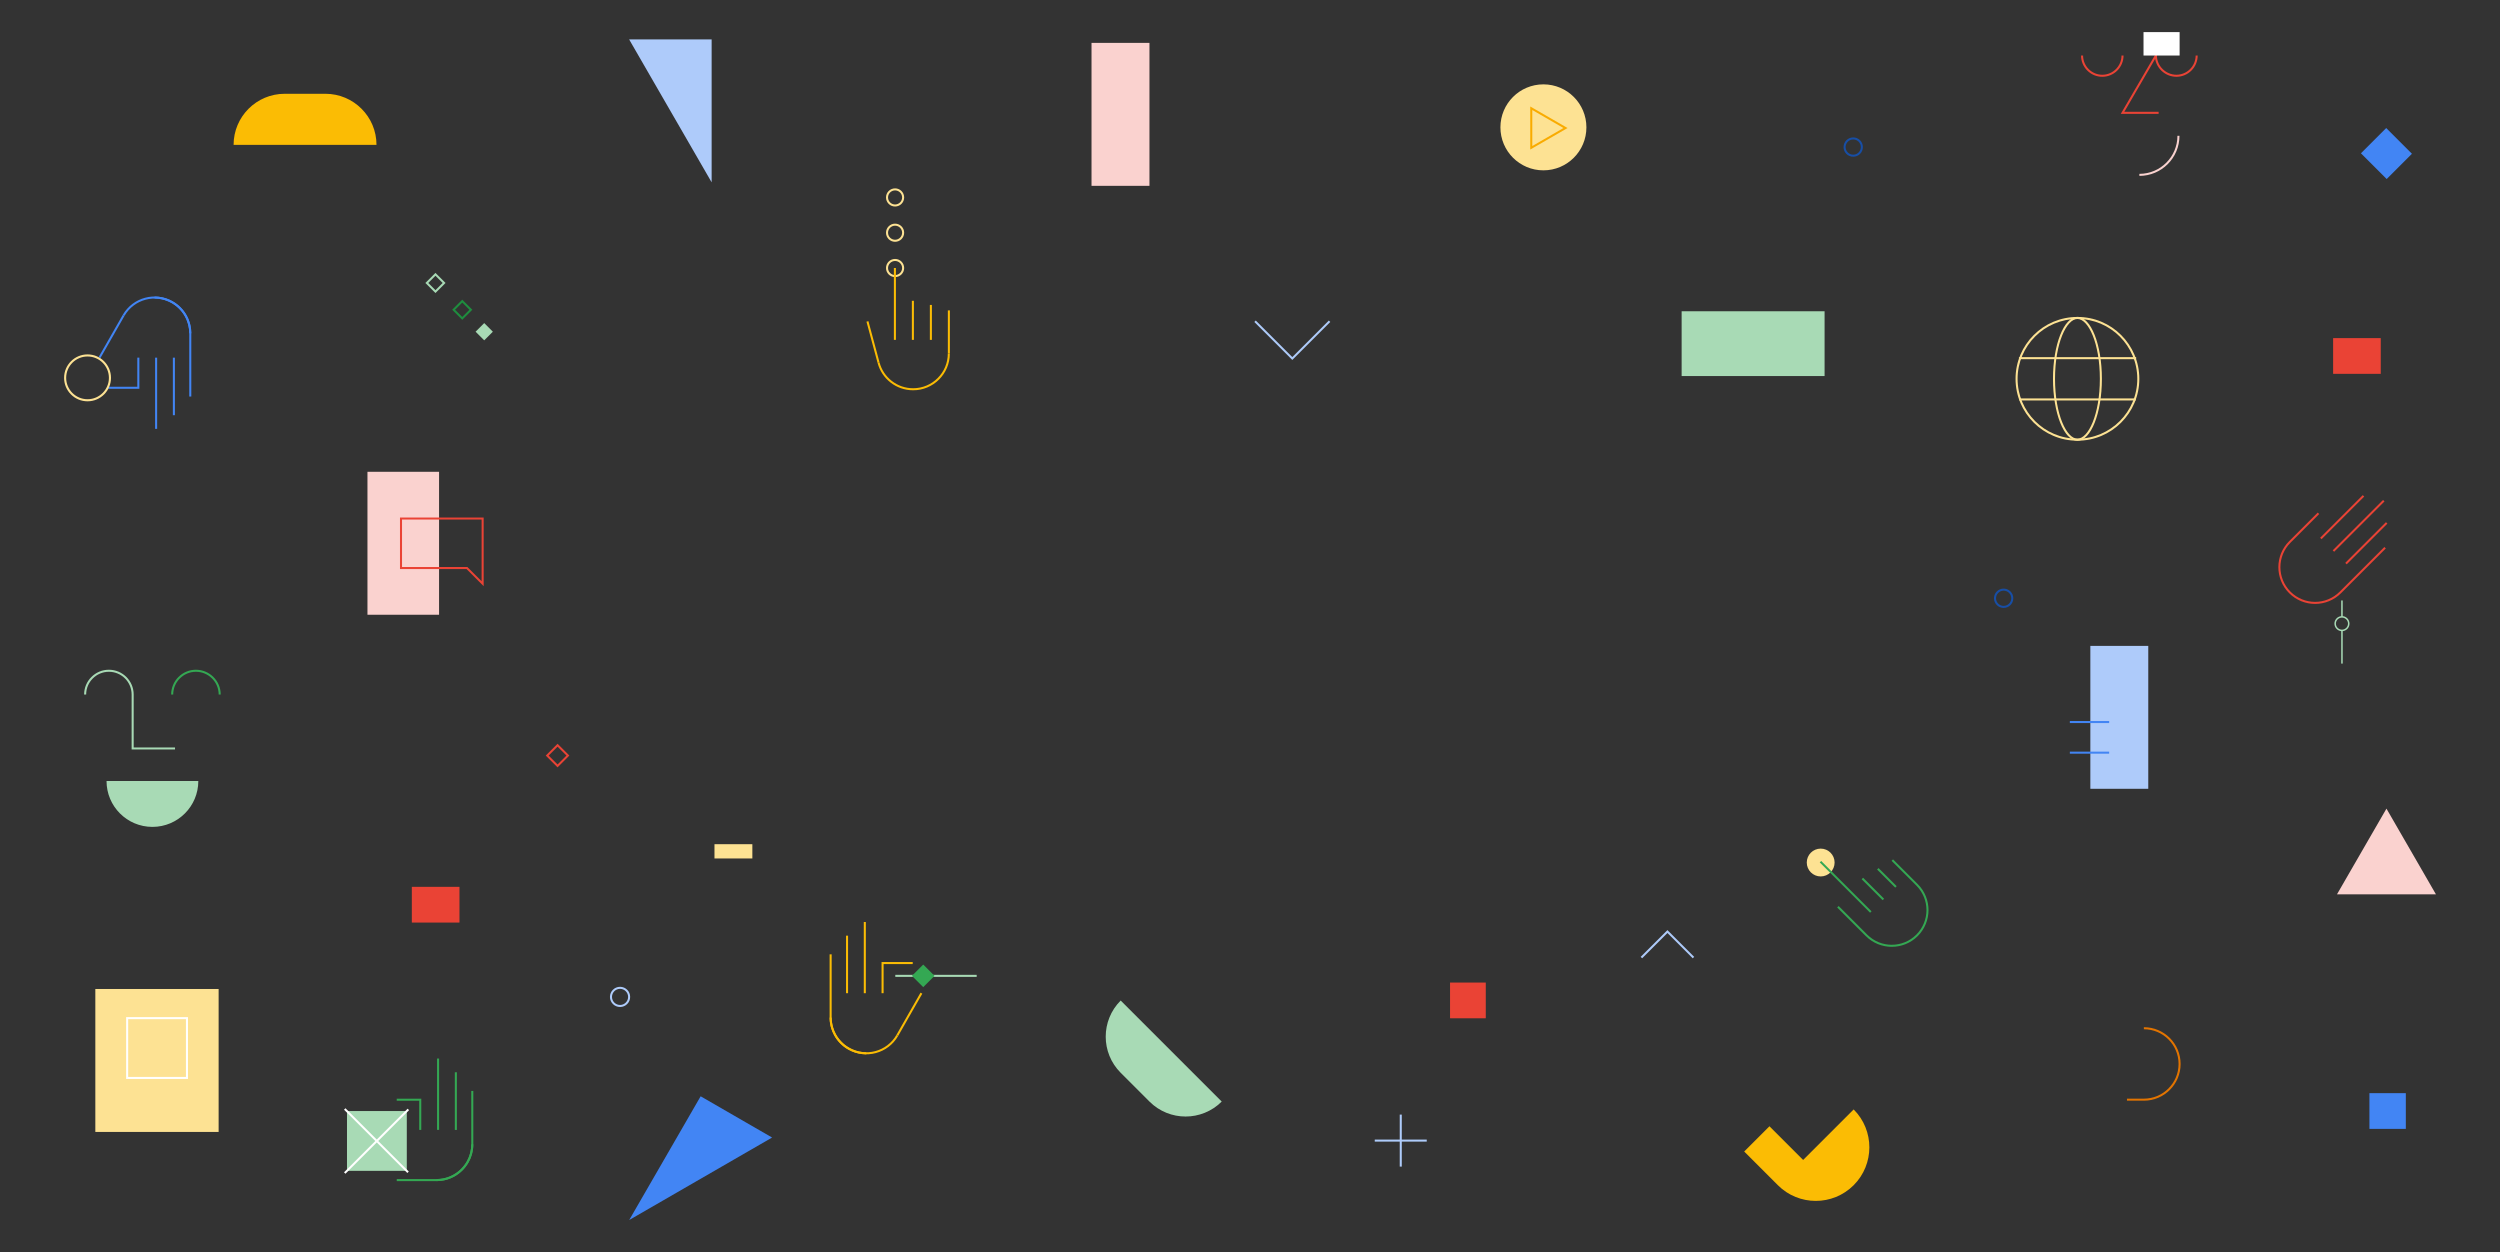 <?xml version="1.0" encoding="UTF-8" standalone="no"?>
<svg
   xmlns:dc="http://purl.org/dc/elements/1.1/"
   xmlns:cc="http://creativecommons.org/ns#"
   xmlns:rdf="http://www.w3.org/1999/02/22-rdf-syntax-ns#"
   xmlns:svg="http://www.w3.org/2000/svg"
   xmlns="http://www.w3.org/2000/svg"
   xmlns:sodipodi="http://sodipodi.sourceforge.net/DTD/sodipodi-0.dtd"
   xmlns:inkscape="http://www.inkscape.org/namespaces/inkscape"
   inkscape:version="1.0beta1 (32d4812, 2019-09-19)"
   sodipodi:docname="devfest.svg"
   id="svg1111"
   version="1.1"
   viewBox="0 0 579 290"
   stroke-miterlimit="10"
   fill-rule="evenodd"
   clip-rule="evenodd">
  <rect x="0" y="0" width="579" height="290" fill="#333333" stroke="none"/>
  <defs
     id="defs1115" />
  <sodipodi:namedview
     inkscape:current-layer="svg1111"
     inkscape:window-maximized="0"
     inkscape:window-y="23"
     inkscape:window-x="0"
     inkscape:cy="170.53855"
     inkscape:cx="259.6345"
     inkscape:zoom="1.3625773"
     showgrid="false"
     id="namedview1113"
     inkscape:window-height="790"
     inkscape:window-width="1440"
     inkscape:pageshadow="2"
     inkscape:pageopacity="0"
     guidetolerance="10"
     gridtolerance="10"
     objecttolerance="10"
     borderopacity="1"
     inkscape:document-rotation="0"
     bordercolor="#666666"
     pagecolor="#ffffff" />
  <path
     id="path833"
     transform="matrix(0 -.949 -.949 0 546.24 149.852)"
     stroke-width=".37"
     stroke="#a8dab5"
     fill="none"
     d="m-4.05 4.05h8.1" />
  <path
     id="path835"
     transform="matrix(0 -.949 -.949 0 544.294 140.961)"
     stroke-width=".37"
     stroke="#a8dab5"
     fill="none"
     d="m-2 2h4" />
  <ellipse
     id="ellipse837"
     transform="matrix(-.949 0 0 .949 542.396 146.007)"
     stroke-width=".37"
     stroke="#a8dab5"
     ry="1.657"
     rx="1.658"
     fill="none"
     cy="-1.657" />
  <path
     id="path839"
     transform="matrix(.949 0 0 .949 481.135 102.071)"
     fill-rule="nonzero"
     fill="#fde293"
     d="m0-30.211c-3.297 0-5.97 6.763-5.97 15.106 0 8.342 2.673 15.105 5.97 15.105s5.97-6.763 5.97-15.105c0-8.343-2.673-15.106-5.97-15.106m0 .5c2.642 0 5.47 5.869 5.47 14.606s-2.828 14.605-5.47 14.605-5.47-5.868-5.47-14.605 2.828-14.606 5.47-14.606" />
  <path
     id="path841"
     transform="matrix(.949 0 0 .949 467.585 82.951)"
     stroke-width=".5"
     stroke="#fde293"
     fill="none"
     d="m0 0h28.609" />
  <path
     id="path843"
     transform="matrix(.949 0 0 .949 481.135 102.071)"
     fill-rule="nonzero"
     fill="#fde293"
     d="m0-30.211c-8.343 0-15.106 6.763-15.106 15.106 0 8.342 6.763 15.105 15.106 15.105 8.342 0 15.105-6.763 15.105-15.105 0-8.343-6.763-15.106-15.105-15.106m0 .5c8.053 0 14.605 6.552 14.605 14.606 0 8.053-6.552 14.605-14.605 14.605-8.054 0-14.606-6.552-14.606-14.605 0-8.054 6.552-14.606 14.606-14.606" />
  <path
     id="path845"
     transform="matrix(.949 0 0 .949 467.671 92.511)"
     stroke-width=".5"
     stroke="#fde293"
     fill="none"
     d="m0 0h28.429" />
  <path
     id="path847"
     transform="matrix(.949 0 0 .949 564.161 187.278)"
     fill-rule="nonzero"
     fill="#fad2cf"
     d="m0 20.912-12.073-20.912-12.073 20.912" />
  <path
     id="path849"
     transform="matrix(-.949 0 0 .949 352.295 97.289)"
     fill="#fde293"
     d="m187.618 103.503h9.244v3.484h-9.244z" />
  <path
     id="path851"
     stroke-width=".949"
     fill="#fad2cf"
     d="m252.796 9.932h13.418v33.108h-13.418z" />
  <path
     id="path853"
     transform="matrix(-.949 0 0 .949 993.996 35.253)"
     fill="#aecbfa"
     d="m523.137 120.481h14.135v34.873h-14.135z" />
  <path
     id="path855"
     transform="matrix(-.949 0 0 .949 479.375 174.317)"
     stroke-width=".5"
     stroke="#4285f4"
     fill="none"
     d="m-9.596 0h9.596" />
  <path
     id="path857"
     transform="matrix(-.949 0 0 .949 479.375 167.224)"
     stroke-width=".5"
     stroke="#4285f4"
     fill="none"
     d="m-9.596 0h9.596" />
  <path
     id="path859"
     stroke-width=".949"
     fill="#fad2cf"
     d="m85.104 109.268h16.583v33.107h-16.583z" />
  <path
     id="path861"
     transform="matrix(.949 0 0 .949 54.101 21.72)"
     fill-rule="nonzero"
     fill="#fbbc04"
     d="m0 12.47h34.873c0-6.887-5.583-12.47-12.47-12.47h-9.933c-6.887 0-12.47 5.583-12.47 12.47" />
  <path
     id="path863"
     stroke-width=".949"
     fill="#fde293"
     d="m22.08 229.05h28.554v33.107h-28.554z" />
  <path
     id="path865"
     transform="matrix(.949 0 0 .949 145.708 42.227)"
     fill-rule="nonzero"
     fill="#aecbfa"
     d="m0-34.874 20.134 34.874v-34.874z" />
  <path
     id="path867"
     transform="matrix(.949 0 0 .949 178.816 273.007)"
     fill-rule="nonzero"
     fill="#4285f4"
     d="m0-10.067-17.437-10.067-17.437 30.201z" />
  <path
     id="path869"
     transform="matrix(-.949 0 0 .949 214.424 122.005)"
     fill="#ea4335"
     d="m113.814 87.869h11.627v8.718h-11.627z" />
  <path
     id="path871"
     transform="matrix(-.671 -.671 -.671 .671 556.837 31.341)"
     fill="#4285f4"
     d="m-4.502 1.865h8.886v8.719h-8.886z" />
  <path
     id="path873"
     transform="matrix(-.949 0 0 .949 1118.23 217.535)"
     fill="#4285f4"
     d="m591.19 37.556h8.886v8.718h-8.886z" />
  <path
     id="path875"
     transform="matrix(-.949 0 0 .949 692.384 166.323)"
     fill="#ea4335"
     d="m366.996 64.528h8.718v8.718h-8.718z" />
  <path
     id="path877"
     transform="matrix(-.949 0 0 .949 1104.027 -132.067)"
     fill="#ea4335"
     d="m582.344 221.681h11.625v8.718h-11.625z" />
  <path
     id="path879"
     transform="matrix(.949 0 0 .949 429.309 279.341)"
     fill-rule="nonzero"
     fill="#fbbc04"
     d="m0-23.601-12.33 12.33-8.219-8.22-6.165 6.164 8.22 8.22c5.107 5.107 13.387 5.107 18.494 0s5.107-13.387 0-18.494" />
  <path
     id="path881"
     transform="matrix(-.671 -.671 -.671 .671 265.671 229.186)"
     fill-rule="nonzero"
     fill="#a8dab5"
     d="m-32.201 6.451h34.873c0 6.887-5.583 12.47-12.47 12.47h-9.933c-6.887 0-12.47-5.583-12.47-12.47" />
  <path
     id="path883"
     stroke-width=".949"
     fill="#a8dab5"
     d="m389.466 72.088h33.107v15.004h-33.107z" />
  <circle
     id="circle885"
     transform="matrix(0 -.949 -.949 0 143.604 228.78)"
     stroke-width=".5"
     stroke="#aecbfa"
     r="2.216"
     fill="none"
     cx="-2.216" />
  <path
     id="path887"
     transform="matrix(.949 0 0 .949 207.3 56.002)"
     fill-rule="nonzero"
     fill="#fde293"
     d="m0-4.432c-1.224 0-2.216.992-2.216 2.216s.992 2.216 2.216 2.216 2.216-.992 2.216-2.216-.992-2.216-2.216-2.216m0 .5c.946 0 1.716.77 1.716 1.716 0 .947-.77 1.716-1.716 1.716s-1.716-.769-1.716-1.716c0-.946.77-1.716 1.716-1.716" />
  <path
     id="path889"
     transform="matrix(.949 0 0 .949 207.3 64.175)"
     fill-rule="nonzero"
     fill="#fde293"
     d="m0-4.433c-1.224 0-2.216.992-2.216 2.216 0 1.224.992 2.217 2.216 2.217s2.216-.993 2.216-2.217-.992-2.216-2.216-2.216m0 .5c.946 0 1.716.77 1.716 1.716 0 .947-.77 1.717-1.716 1.717s-1.716-.77-1.716-1.717c0-.946.77-1.716 1.716-1.716" />
  <path
     id="path891"
     transform="matrix(.949 0 0 .949 207.3 47.831)"
     fill-rule="nonzero"
     fill="#fde293"
     d="m0-4.433c-1.224 0-2.216.992-2.216 2.216 0 1.224.992 2.217 2.216 2.217s2.216-.993 2.216-2.217-.992-2.216-2.216-2.216m0 .5c.946 0 1.716.77 1.716 1.716s-.77 1.717-1.716 1.717-1.716-.771-1.716-1.717.77-1.716 1.716-1.716" />
  <path
     id="path893"
     transform="matrix(-.671 -.671 -.671 .671 130.827 173.291)"
     stroke-width=".5"
     stroke="#ea4335"
     fill="none"
     d="m-1.788.741h3.576v3.576h-3.576z" />
  <path
     id="path895"
     transform="matrix(-.671 -.671 -.671 .671 110.729 75.41)"
     fill="#a8dab5"
     d="m-3.599-1.491h2.981v2.981h-2.981z" />
  <path
     id="path897"
     transform="matrix(-.671 -.671 -.671 .671 105.642 70.324)"
     stroke-width=".5"
     stroke="#1e8e3e"
     fill="none"
     d="m-3.599-1.491h2.981v2.981h-2.981z" />
  <path
     id="path899"
     transform="matrix(-.671 -.671 -.671 .671 99.439 64.121)"
     stroke-width=".5"
     stroke="#a8dab5"
     fill="none"
     d="m-3.599-1.491h2.982v2.982h-2.982z" />
  <circle
     id="circle901"
     transform="matrix(0 .949 .949 0 429.206 32.062)"
     stroke-width=".5"
     stroke="#174ea6"
     r="2.108"
     fill="none"
     cx="2.108" />
  <circle
     id="circle903"
     transform="matrix(0 .949 .949 0 464.043 136.559)"
     stroke-width=".5"
     stroke="#174ea6"
     r="2.108"
     fill="none"
     cx="2.108" />
  <path
     id="path905"
     transform="matrix(0 .949 .949 0 421.67 196.539)"
     fill-rule="nonzero"
     fill="#fde293"
     d="m3.396-3.396c-1.875 0-3.396 1.521-3.396 3.396 0 1.876 1.521 3.396 3.396 3.396 1.876 0 3.396-1.52 3.396-3.396 0-1.875-1.52-3.396-3.396-3.396" />
  <path
     id="path907"
     transform="matrix(.949 0 0 .949 492.608 238.137)"
     stroke-width=".5"
     stroke="#e37400"
     fill="none"
     d="m0 17.437h4.122c4.815 0 8.718-3.903 8.718-8.718s-3.903-8.719-8.718-8.719" />
  <path
     id="path909"
     transform="matrix(.949 0 0 .949 392.204 215.745)"
     stroke-width=".5"
     stroke="#aecbfa"
     fill="none"
     d="m0 6.352-6.351-6.352-6.352 6.352" />
  <path
     id="path911"
     transform="matrix(.949 0 0 .949 290.667 83.032)"
     stroke-width=".5"
     stroke="#aecbfa"
     fill="none"
     d="m0-9.095 9.095 9.095 9.095-9.095" />
  <path
     id="path913"
     transform="matrix(-.671 .671 .671 .671 549.334 135.31)"
     stroke-width=".5"
     stroke="#ea4335"
     fill="none"
     d="m-3.013-21.467h9.871c4.816 0 8.719 3.903 8.719 8.719.001 4.814-3.903 8.718-8.718 8.718h-15.436" />
  <path
     id="path915"
     transform="matrix(-.671 .671 .671 .671 548.042 132.481)"
     stroke-width=".5"
     stroke="#ea4335"
     fill="none"
     d="m-11.988-4.966h14.045" />
  <path
     id="path917"
     transform="matrix(-.671 .671 .671 .671 546.25 130.035)"
     stroke-width=".5"
     stroke="#ea4335"
     fill="none"
     d="m-14.834-6.144h17.379" />
  <path
     id="path919"
     transform="matrix(-.671 .671 .671 .671 542.447 126.756)"
     stroke-width=".5"
     stroke="#ea4335"
     fill="none"
     d="m-12.558-5.202h14.713" />
  <path
     id="path921"
     transform="matrix(0 -.949 -.949 0 46.936 89.497)"
     stroke-width=".5"
     stroke="#4285f4"
     fill="none"
     d="m-7.023 7.023h14.046" />
  <path
     id="path923"
     transform="matrix(0 -.949 -.949 0 44.404 91.08)"
     stroke-width=".5"
     stroke="#4285f4"
     fill="none"
     d="m-8.689 8.689h17.378" />
  <path
     id="path925"
     transform="matrix(.949 0 0 .949 25.058 82.83)"
     stroke-width=".5"
     stroke="#4285f4"
     fill="none"
     d="m0 7.356h7.356v-7.356" />
  <path
     id="path927"
     transform="matrix(.949 0 0 .949 35.795 91.838)"
     stroke-width=".5"
     stroke="#4285f4"
     fill="none"
     d="m0-24.154c4.815 0 8.718 3.903 8.718 8.718v15.436" />
  <path
     id="path929"
     transform="matrix(.949 0 0 .949 44.073 67.73)"
     stroke-width=".5"
     stroke="#4285f4"
     fill="none"
     d="m0 9.958c-.003-3.01-1.566-5.937-4.361-7.55-4.17-2.408-9.502-.979-11.909 3.191" />
  <path
     id="path931"
     transform="matrix(-.471 .825 .825 .471 28.701 82.787)"
     stroke-width=".5"
     stroke="#4285f4"
     fill="none"
     d="m-8.873-5.153h11.865" />
  <path
     id="path933"
     transform="matrix(.671 .671 .671 -.671 428.482 202.242)"
     stroke-width=".5"
     stroke="#34a853"
     fill="none"
     d="m3.68-7.885h9.871c4.815 0 8.719 3.904 8.719 8.719s-3.903 8.718-8.718 8.718l-8.534.001" />
  <path
     id="path935"
     transform="matrix(.671 .671 .671 -.671 437.001 200.346)"
     stroke-width=".5"
     stroke="#34a853"
     fill="none"
     d="m-.916-2.211h6.254" />
  <path
     id="path937"
     transform="matrix(.671 .671 .671 -.671 433.757 202.444)"
     stroke-width=".5"
     stroke="#34a853"
     fill="none"
     d="m-1.062-2.564h7.253" />
  <path
     id="path939"
     transform="matrix(.671 .671 .671 -.671 427.45 197.149)"
     stroke-width=".5"
     stroke="#34a853"
     fill="none"
     d="m-2.545-6.145h17.379" />
  <path
     id="path941"
     transform="matrix(0 -.949 -.949 0 224.755 76.88)"
     stroke-width=".5"
     stroke="#fbbc04"
     fill="none"
     d="m-5.265 5.265h10.53" />
  <path
     id="path943"
     transform="matrix(0 -.949 -.949 0 219.639 74.665)"
     stroke-width=".5"
     stroke="#fbbc04"
     fill="none"
     d="m-4.266 4.266h8.532" />
  <path
     id="path945"
     transform="matrix(0 -.949 -.949 0 215.946 74.19)"
     stroke-width=".5"
     stroke="#fbbc04"
     fill="none"
     d="m-4.766 4.766h9.532" />
  <path
     id="path947"
     transform="matrix(0 -.949 -.949 0 215.576 70.393)"
     stroke-width=".5"
     stroke="#fbbc04"
     fill="none"
     d="m-8.766 8.766h17.532" />
  <path
     id="path949"
     transform="matrix(-.247 -.917 -.917 .247 206.472 76.737)"
     stroke-width=".5"
     stroke="#fbbc04"
     fill="none"
     d="m-6.571 5.036h10.43" />
  <path
     id="path951"
     transform="matrix(.949 0 0 .949 203.478 88.031)"
     stroke-width=".5"
     stroke="#fbbc04"
     fill="none"
     d="m0-4.242c.988 3.73 4.387 6.48 8.428 6.48 4.815 0 8.718-3.903 8.718-8.718" />
  <path
     id="path953"
     transform="matrix(-.949 0 0 .949 85.429 188.373)"
     stroke-width=".5"
     stroke="#fff"
     fill="none"
     d="m44.393 49.977h14.594v14.594h-14.594z" />
  <path
     id="path955"
     transform="matrix(-.949 0 0 .949 187.218 231.389)"
     fill="#a8dab5"
     d="m98.002 27.322h14.594v14.594h-14.594z" />
  <path
     id="path957"
     transform="matrix(-.671 -.671 -.671 .671 87.174 253.799)"
     stroke-width=".5"
     stroke="#fff"
     fill="none"
     d="m-18.653 7.727h21.853" />
  <path
     id="path959"
     transform="matrix(.671 -.671 -.671 -.671 87.207 274.724)"
     stroke-width=".5"
     stroke="#fff"
     fill="none"
     d="m-3.215 7.762h21.953" />
  <path
     id="path961"
     transform="matrix(0 -.949 -.949 0 357.454 19.537)"
     fill-rule="nonzero"
     fill="#fde293"
     d="m-10.492-10.493c5.794 0 10.492 4.698 10.492 10.492 0 5.795-4.698 10.493-10.492 10.493-5.795 0-10.493-4.698-10.493-10.493 0-5.794 4.698-10.492 10.493-10.492" />
  <path
     id="path963"
     transform="matrix(.949 0 0 .949 354.642 25.071)"
     stroke-width=".5"
     stroke="#f9ab00"
     fill="none"
     d="m0 9.649 8.356-4.825-8.356-4.824z" />
  <path
     id="path965"
     transform="matrix(0 .949 .949 0 330.438 264.162)"
     stroke-width=".5"
     stroke="#aecbfa"
     fill="none"
     d="m-6.345-6.345h12.69" />
  <path
     id="path967"
     transform="matrix(.949 0 0 .949 318.39 264.162)"
     stroke-width=".5"
     stroke="#aecbfa"
     fill="none"
     d="m0 0h12.69" />
  <path
     id="path969"
     transform="matrix(.949 0 0 .949 112.016 135.761)"
     fill-rule="nonzero"
     fill="#ea4335"
     d="m0-16.759h-20.423v12.58h16.244l4.179 4.179v-4.179zm-.5.5v15.052l-3.325-3.325-.147-.147h-.207-15.744v-11.58z" />
  <path
     id="path971"
     transform="matrix(0 .949 .949 0 112.254 255.01)"
     stroke-width=".5"
     stroke="#34a853"
     fill="none"
     d="m-7.035-7.035h14.07" />
  <path
     id="path973"
     transform="matrix(0 .949 .949 0 109.718 253.424)"
     stroke-width=".5"
     stroke="#34a853"
     fill="none"
     d="m-8.704-8.704h17.408" />
  <path
     id="path975"
     transform="matrix(.949 0 0 .949 91.883 261.687)"
     stroke-width=".5"
     stroke="#34a853"
     fill="none"
     d="m0-7.368h5.741v7.368" />
  <path
     id="path977"
     transform="matrix(.949 0 0 .949 101.093 252.664)"
     stroke-width=".5"
     stroke="#34a853"
     fill="none"
     d="m0 21.754c4.823 0 8.733-3.91 8.733-8.733v-13.021" />
  <path
     id="path979"
     transform="matrix(.949 0 0 .949 109.385 273.319)"
     stroke-width=".5"
     stroke="#34a853"
     fill="none"
     d="m0-8.736c-.003 3.015-1.569 5.947-4.368 7.563-1.378.795-2.882 1.173-4.367 1.171h-9.701" />
  <path
     id="path981"
     transform="matrix(0 .949 .949 0 33.622 153.936)"
     stroke-width=".5"
     stroke="#a8dab5"
     fill="none"
     d="m7.285-14.652c-3.197 0-5.798 2.601-5.798 5.798 0 3.198 2.601 5.799 5.798 5.799h13.165v10.34" />
  <path
     id="path983"
     transform="matrix(.949 0 0 .949 39.876 155.348)"
     stroke-width=".5"
     stroke="#34a853"
     fill="none"
     d="m0 5.798c0-3.197 2.601-5.798 5.798-5.798 3.198 0 5.799 2.601 5.799 5.798" />
  <path
     id="path985"
     transform="matrix(.949 0 0 .949 45.93 191.509)"
     fill-rule="nonzero"
     fill="#a8dab5"
     d="m0-11.199c0 6.185-5.014 11.199-11.199 11.199s-11.199-5.014-11.199-11.199z" />
  <path
     id="path987"
     transform="matrix(.949 0 0 .949 491.577 17.55)"
     stroke-width=".5"
     stroke="#ea4335"
     fill="none"
     d="m0-4.939c0 2.723-2.216 4.939-4.939 4.939-2.724 0-4.939-2.216-4.939-4.939" />
  <path
     id="path989"
     transform="matrix(-.671 .671 .671 .671 500.004 42.375)"
     stroke-width=".5"
     stroke="#fad2cf"
     fill="none"
     d="m-11.516-4.77c3.726 3.726 9.766 3.726 13.492 0" />
  <path
     id="path991"
     transform="matrix(0 -.949 -.949 0 493.525 10.913)"
     stroke-width=".5"
     stroke="#ea4335"
     fill="none"
     d="m-2.051-16.041c-2.724 0-4.94 2.216-4.94 4.939 0 2.724 2.216 5.008 4.94 5.008l-13.99 8.145v-8.808" />
  <path
     id="path993"
     stroke-width=".949"
     fill="#fff"
     d="m496.438 7.436h8.361v5.425h-8.361z" />
  <path
     id="path995"
     transform="matrix(-.949 0 0 .949 215.925 226.009)"
     stroke-width=".5"
     stroke="#a8dab5"
     fill="none"
     d="m-10.827 0h10.827" />
  <path
     id="path997"
     transform="matrix(-.949 0 0 .949 207.351 226.009)"
     stroke-width=".5"
     stroke="#a8dab5"
     fill="none"
     d="m-4.598 0h4.598" />
  <path
     id="path999"
     transform="matrix(-.671 -.671 -.671 .671 211.969 224.158)"
     fill="#34a853"
     d="m-4.708-1.95h3.9v3.9h-3.9z" />
  <path
     id="path1001"
     transform="matrix(0 .949 .949 0 202.841 223.358)"
     stroke-width=".5"
     stroke="#fbbc04"
     fill="none"
     d="m-7.023-7.023h14.046" />
  <path
     id="path1003"
     transform="matrix(0 .949 .949 0 208.536 221.775)"
     stroke-width=".5"
     stroke="#fbbc04"
     fill="none"
     d="m-8.689-8.689h17.378" />
  <path
     id="path1005"
     transform="matrix(.949 0 0 .949 211.385 230.024)"
     stroke-width=".5"
     stroke="#fbbc04"
     fill="none"
     d="m0-7.356h-7.356v7.356" />
  <path
     id="path1007"
     transform="matrix(.949 0 0 .949 200.648 221.017)"
     stroke-width=".5"
     stroke="#fbbc04"
     fill="none"
     d="m0 24.154c-4.815 0-8.718-3.903-8.718-8.718v-15.436" />
  <path
     id="path1009"
     transform="matrix(.949 0 0 .949 192.369 245.124)"
     stroke-width=".5"
     stroke="#fbbc04"
     fill="none"
     d="m0-9.957c.003 3.01 1.566 5.937 4.361 7.55 4.17 2.407 9.502.978 11.909-3.192" />
  <path
     id="path1011"
     transform="matrix(.471 -.825 -.825 -.471 213.472 239.766)"
     stroke-width=".5"
     stroke="#fbbc04"
     fill="none"
     d="m-2.992 5.153h11.865" />
  <path
     id="path1013"
     transform="matrix(.949 0 0 .949 20.275 92.946)"
     fill-rule="nonzero"
     fill="#fde293"
     d="m0-11.452c-3.163 0-5.726 2.563-5.726 5.726 0 3.162 2.563 5.726 5.726 5.726 3.162 0 5.726-2.564 5.726-5.726 0-3.163-2.564-5.726-5.726-5.726m0 .51c2.876 0 5.215 2.34 5.215 5.216s-2.339 5.215-5.215 5.215-5.216-2.339-5.216-5.215 2.34-5.216 5.216-5.216" />
</svg>
